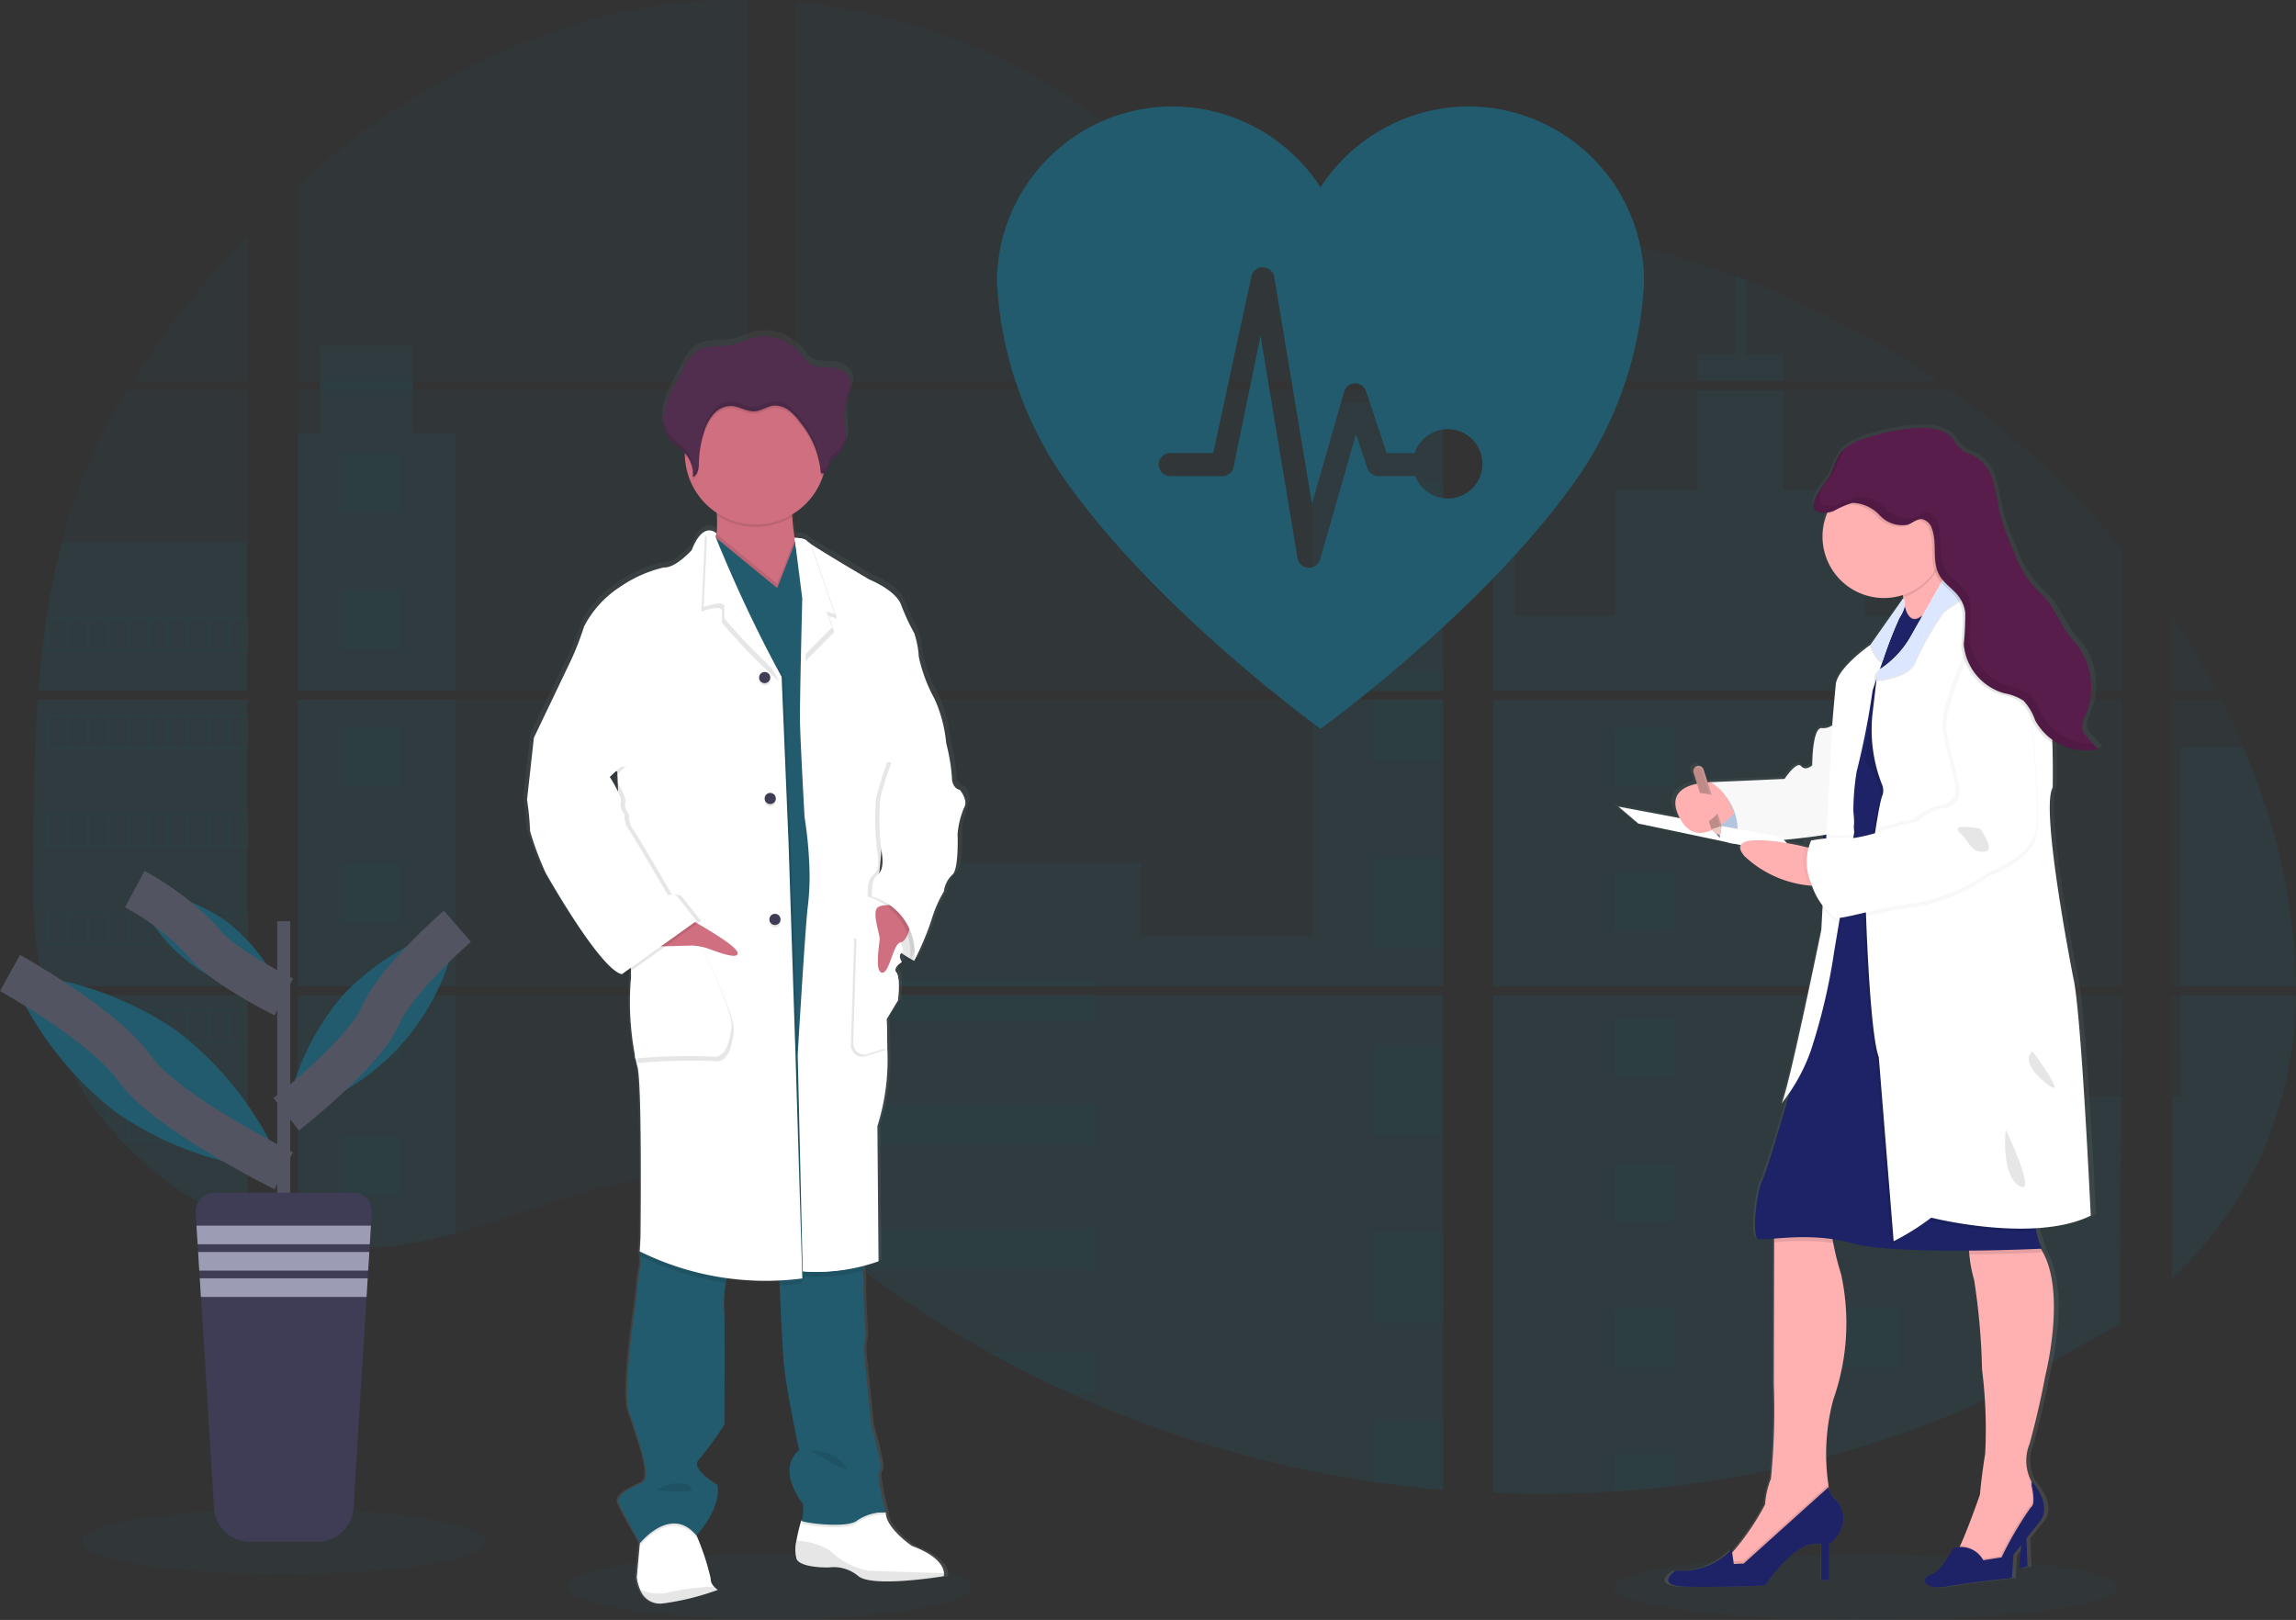 <svg xmlns="http://www.w3.org/2000/svg" xmlns:xlink="http://www.w3.org/1999/xlink" width="111.189" height="78.451" viewBox="0 0 111.189 78.451">
  <rect x="0" y="0" width="111.189" height="78.451" fill="#333333" stroke="none"/>
  <defs>
    <linearGradient id="linear-gradient" x1="0.5" y1="1" x2="0.5" gradientUnits="objectBoundingBox">
      <stop offset="0" stop-color="gray" stop-opacity="0.251"/>
      <stop offset="0.54" stop-color="gray" stop-opacity="0.122"/>
      <stop offset="1" stop-color="gray" stop-opacity="0.102"/>
    </linearGradient>
    <linearGradient id="linear-gradient-2" x1="0.5" y1="1" x2="0.5" y2="0" xlink:href="#linear-gradient"/>
  </defs>
  <g id="Group_11271" data-name="Group 11271" transform="translate(-217.163 -429.07)">
    <ellipse id="Ellipse_121" data-name="Ellipse 121" cx="9.766" cy="1.569" rx="9.766" ry="1.569" transform="translate(244.655 504.34)" fill="#225b6e" opacity="0.1"/>
    <ellipse id="Ellipse_122" data-name="Ellipse 122" cx="12.186" cy="1.569" rx="12.186" ry="1.569" transform="translate(295.321 504.384)" fill="#225b6e" opacity="0.1"/>
    <path id="Path_31590" data-name="Path 31590" d="M59.208,396.83H69.38v13.864H59.953c-.025.142-.049.286-.075.429h9.5V422.3c-.017-.005-.032-.011-.048-.017-.269-.106-.535-.218-.8-.339l-.17-.077q-.4-.189-.8-.4c-.093-.049-.186-.1-.279-.152a16.679,16.679,0,0,1-4-3.123c-.034-.033-.066-.068-.1-.1-.162-.176-.322-.355-.476-.537l-.17-.2c-.182-.223-.359-.453-.53-.686-.025-.034-.049-.068-.075-.1a14.921,14.921,0,0,1-1.724-3.117c-.014-.033-.026-.069-.039-.1q-.206-.531-.366-1.072c-.046-.151-.09-.3-.128-.458-.014-.046-.026-.091-.037-.136A27.4,27.4,0,0,1,59,404.865v-.8c0-.927.011-1.86.027-2.792,0-.242.01-.482.015-.725q.021-.923.06-1.846c.006-.171.014-.342.023-.512a2.9,2.9,0,0,1,.015-.295C59.164,397.537,59.184,397.183,59.208,396.83Z" transform="translate(159.779 66.137)" fill="#225b6e" opacity="0.1"/>
    <path id="Path_31591" data-name="Path 31591" d="M112.48,179.5H106.9a42.3,42.3,0,0,1,2.968-4.085c.829-1.018,1.7-2.011,2.612-2.967Z" transform="translate(116.679 268.028)" fill="#225b6e" opacity="0.1"/>
    <path id="Path_31592" data-name="Path 31592" d="M71.54,247.09v14.579H61.4c0-.042.007-.085.01-.127.009-.115.018-.23.028-.345.011-.134.023-.27.036-.4s.027-.292.042-.437.029-.293.046-.438.032-.291.05-.435.034-.291.053-.435c.015-.12.031-.24.047-.36.023-.169.047-.34.073-.508a.469.469,0,0,1,.011-.075,34.669,34.669,0,0,1,.747-3.66,27.069,27.069,0,0,1,1.258-3.708,27.838,27.838,0,0,1,1.892-3.644Z" transform="translate(157.619 200.869)" fill="#225b6e" opacity="0.1"/>
    <path id="Path_31593" data-name="Path 31593" d="M186.8,92.52v13.865h21.726V92.52Zm0,14.293v11.907c.124.026.248.051.37.072.166.032.332.061.5.086.032.005.065.01.1.013.066.011.134.02.2.029.167.023.334.042.5.057.079.008.159.015.24.021l.193.015h0c.105.008.209.014.313.017.064,0,.128.006.194.008h.715c.086,0,.172,0,.258-.008h.006a1.35,1.35,0,0,0,.179-.008h.05a1.037,1.037,0,0,0,.148-.007h.035l.336-.026c.11-.01.221-.023.334-.035l.229-.027a19.989,19.989,0,0,0,2.751-.585c2.027-.565,4.009-1.356,6.035-1.935a13.331,13.331,0,0,1,8.043-.2v-9.393Zm21.726-29.729V58.625a27.93,27.93,0,0,0-7.059.828A34.684,34.684,0,0,0,186.8,67.662v9.421h1.09v.428H186.8V92.092h21.726V77.512H192.368v-.428Zm27.906-6.235a9,9,0,0,1-3.938-1.145c-2.34-1.273-4.209-3.238-6.3-4.9a28.917,28.917,0,0,0-15.243-6.057V77.084h31.015l.077-.081Zm2.825-.5,3,3.287V69.486a11.886,11.886,0,0,0-2.992.858Zm3,51.328V106.813h-6.383c-.017-.063-.034-.127-.054-.191.019.064.035.128.053.191H210.956v10.749c.237.175.47.36.7.547h0c.25.2.5.412.744.619l.25.206c.119.1.24.2.361.295q.361.293.729.577c.121.1.246.19.369.285a50.236,50.236,0,0,0,6.177,4.04q.725.4,1.462.783c.328.167.657.334.988.5q.746.364,1.5.7h0a55.208,55.208,0,0,0,14.633,4.263q1.683.249,3.379.391v-9.089h0Zm-31.3-44.164v14.58h31.3V77.512Zm0,15.008v13.865h31.3V92.52Zm33.73-23.052V74.1l3.824-4.2q-1.9-.307-3.824-.438Zm0,23.057v13.86H275.13V92.52Zm30.332,30.252.107-15.964H244.686v24.111a54.594,54.594,0,0,0,5.883-.07h.034q1.4-.088,2.793-.257h.021a51.44,51.44,0,0,0,14.352-3.83M281,94.8c-.114-.27-.234-.537-.355-.8-.227-.5-.466-.988-.713-1.475h-2.375v13.859h6.006A29.959,29.959,0,0,0,281,94.8Zm-3.443,12.015v13.731a19.67,19.67,0,0,0,4.15-5.6,19.243,19.243,0,0,0,1.85-8.135Zm0-18.333v3.608h2.153a39.081,39.081,0,0,0-2.15-3.613Zm-20.646-16.3c-.158-.06-.317-.121-.476-.18a43.458,43.458,0,0,0-5.143-1.545l-5.851,6.421h0l-.112.119.075.082h20.825a44.542,44.542,0,0,0-9.315-4.9Zm9.928,5.329H245.113l-.427.391V92.092h30.447v-6.87a43.378,43.378,0,0,0-8.292-7.709Z" transform="translate(44.787 370.446)" fill="#225b6e" opacity="0.1"/>
    <path id="Path_31594" data-name="Path 31594" d="M71.54,320.46v7.225H61.4c0-.042.007-.085.01-.127.009-.115.018-.23.028-.345.011-.134.023-.27.036-.4s.027-.292.042-.437.029-.293.046-.438.032-.291.05-.435.034-.291.053-.435c.015-.12.031-.24.047-.36.023-.169.047-.34.073-.508a.469.469,0,0,1,.011-.075,34.669,34.669,0,0,1,.747-3.66Z" transform="translate(157.619 134.853)" fill="#225b6e" opacity="0.1"/>
    <path id="Path_31595" data-name="Path 31595" d="M59.208,396.83H69.38v13.864H59.953c-.025.142-.049.286-.075.429h9.5V422.3c-.017-.005-.032-.011-.048-.017-.269-.106-.535-.218-.8-.339l-.17-.077q-.4-.189-.8-.4c-.093-.049-.186-.1-.279-.152a16.679,16.679,0,0,1-4-3.123c-.034-.033-.066-.068-.1-.1-.162-.176-.322-.355-.476-.537l-.17-.2c-.182-.223-.359-.453-.53-.686-.025-.034-.049-.068-.075-.1a14.921,14.921,0,0,1-1.724-3.117c-.014-.033-.026-.069-.039-.1q-.206-.531-.366-1.072c-.046-.151-.09-.3-.128-.458-.014-.046-.026-.091-.037-.136A27.4,27.4,0,0,1,59,404.865v-.8c0-.927.011-1.86.027-2.792,0-.242.01-.482.015-.725q.021-.923.06-1.846c.006-.171.014-.342.023-.512a2.9,2.9,0,0,1,.015-.295C59.164,397.537,59.184,397.183,59.208,396.83Z" transform="translate(159.779 66.137)" fill="#225b6e" opacity="0.1"/>
    <path id="Path_31596" data-name="Path 31596" d="M147.208,171.31V183.8H139.56V171.31h1.09v-4.23h4.476v4.23Z" transform="translate(92.027 278.736)" fill="#225b6e" opacity="0.1"/>
    <rect id="Rectangle_17370" data-name="Rectangle 17370" width="7.647" height="13.864" transform="translate(231.588 462.966)" fill="#225b6e" opacity="0.1"/>
    <path id="Path_31597" data-name="Path 31597" d="M186.8,539.44h7.648v11.526a19.959,19.959,0,0,1-2.751.584l-.229.028c-.112.013-.224.024-.334.035s-.225.019-.336.026h-.035c-.048,0-.1.006-.147.007h-.051c-.06,0-.12.006-.18.008h0c-.085.005-.17.006-.258.007h-.71l-.193-.007c-.1,0-.208-.011-.313-.018h0l-.192-.014-.24-.022c-.168-.015-.336-.034-.5-.057l-.2-.028-.1-.014c-.167-.026-.333-.054-.5-.086-.123-.021-.246-.047-.37-.072Z" transform="translate(44.787 -62.18)" fill="#225b6e" opacity="0.1"/>
    <rect id="Rectangle_17371" data-name="Rectangle 17371" width="6.306" height="13.966" transform="translate(280.738 448.57)" fill="#225b6e" opacity="0.1"/>
    <path id="Path_31598" data-name="Path 31598" d="M411.881,338.19v13.865h-31.3v-5.98h16.672V349.6h8.322V338.19Z" transform="translate(-124.836 124.776)" fill="#225b6e" opacity="0.1"/>
    <path id="Path_31599" data-name="Path 31599" d="M459.221,552.587h-.1v9.1q-1.694-.143-3.378-.39a55.209,55.209,0,0,1-14.639-4.272q-2.018-.908-3.953-1.982a50.44,50.44,0,0,1-6.178-4.04q-.738-.565-1.456-1.157c-.332-.274-.661-.554-1-.827-.232-.187-.465-.372-.7-.548V537.721h24.911c-.017-.064-.034-.128-.052-.191.019.063.037.127.054.191h6.387v14.859C459.154,552.582,459.188,552.585,459.221,552.587Z" transform="translate(-172.076 -60.462)" fill="#225b6e" opacity="0.1"/>
    <path id="Path_31600" data-name="Path 31600" d="M867.329,197.2H863.22v-1.277h1.842v-3.8q.24.087.477.179v3.624h1.79Z" transform="translate(-563.838 250.33)" fill="#225b6e" opacity="0.1"/>
    <path id="Path_31601" data-name="Path 31601" d="M788.278,261.669H768.1l.007.005-.009-.005H764.36V247.7h1.06v10.323h4.846v-6.114h4V247.09h4.109v4.826h4v6.114h5.9Z" transform="translate(-474.886 200.869)" fill="#225b6e" opacity="0.1"/>
    <path id="Path_31602" data-name="Path 31602" d="M764.36,396.82v13.865h23.918V396.82Zm30.41,30.186.033-10.975h-6.526V411.12H764.36v24.1a54.59,54.59,0,0,0,5.883-.07h.034q1.4-.088,2.793-.257h.021a51.44,51.44,0,0,0,14.352-3.83" transform="translate(-474.886 66.146)" fill="#225b6e" opacity="0.1"/>
    <path id="Path_31603" data-name="Path 31603" d="M1092.791,539.44h5.58a19.3,19.3,0,0,1-1.851,8.134,19.675,19.675,0,0,1-4.149,5.6v-8.82h.421Z" transform="translate(-770.021 -62.18)" fill="#225b6e" opacity="0.1"/>
    <path id="Path_31604" data-name="Path 31604" d="M1102.153,431.137h-5.583V419.55h3.021A30,30,0,0,1,1102.153,431.137Z" transform="translate(-773.801 45.694)" fill="#225b6e" opacity="0.1"/>
    <rect id="Rectangle_17372" data-name="Rectangle 17372" width="3.379" height="4.379" transform="translate(283.667 452.453)" fill="#225b6e" opacity="0.1"/>
    <rect id="Rectangle_17373" data-name="Rectangle 17373" width="3.379" height="1.008" transform="translate(283.667 461.53)" fill="#225b6e" opacity="0.1"/>
    <rect id="Rectangle_17374" data-name="Rectangle 17374" width="3.379" height="2.942" transform="translate(283.667 462.966)" fill="#225b6e" opacity="0.1"/>
    <rect id="Rectangle_17375" data-name="Rectangle 17375" width="3.379" height="4.379" transform="translate(283.667 470.606)" fill="#225b6e" opacity="0.1"/>
    <rect id="Rectangle_17376" data-name="Rectangle 17376" width="3.379" height="4.379" transform="translate(283.667 479.682)" fill="#225b6e" opacity="0.1"/>
    <path id="Path_31605" data-name="Path 31605" d="M709.8,657.531a.553.553,0,0,1,.1.006h-.1v1.017H706.42V654.17H709.8Z" transform="translate(-422.753 -165.411)" fill="#225b6e" opacity="0.1"/>
    <path id="Path_31606" data-name="Path 31606" d="M709.8,744.71v3.383q-1.694-.143-3.378-.39V744.71Z" transform="translate(-422.753 -246.877)" fill="#225b6e" opacity="0.1"/>
    <rect id="Rectangle_17377" data-name="Rectangle 17377" width="14.48" height="0.322" transform="translate(255.744 476.509)" fill="#225b6e" opacity="0.1"/>
    <rect id="Rectangle_17378" data-name="Rectangle 17378" width="14.48" height="1.233" transform="translate(255.744 477.259)" fill="#225b6e" opacity="0.1"/>
    <rect id="Rectangle_17379" data-name="Rectangle 17379" width="14.48" height="1.982" transform="translate(255.744 482.533)" fill="#225b6e" opacity="0.1"/>
    <path id="Path_31607" data-name="Path 31607" d="M448.588,652.15v1.982H437.263q-.738-.563-1.457-1.157c-.332-.274-.66-.554-1-.826Z" transform="translate(-178.366 -163.594)" fill="#225b6e" opacity="0.1"/>
    <path id="Path_31608" data-name="Path 31608" d="M526.068,712.213v1.98h-1.2q-2.016-.909-3.952-1.983Z" transform="translate(-255.845 -217.634)" fill="#225b6e" opacity="0.1"/>
    <rect id="Rectangle_17380" data-name="Rectangle 17380" width="2.85" height="2.85" transform="translate(295.358 464.31)" fill="#225b6e" opacity="0.1"/>
    <rect id="Rectangle_17381" data-name="Rectangle 17381" width="2.85" height="2.85" transform="translate(233.641 451.029)" fill="#225b6e" opacity="0.1"/>
    <rect id="Rectangle_17382" data-name="Rectangle 17382" width="2.85" height="2.85" transform="translate(233.641 457.65)" fill="#225b6e" opacity="0.1"/>
    <rect id="Rectangle_17383" data-name="Rectangle 17383" width="2.85" height="2.85" transform="translate(233.641 464.271)" fill="#225b6e" opacity="0.1"/>
    <rect id="Rectangle_17384" data-name="Rectangle 17384" width="2.85" height="2.85" transform="translate(233.641 470.891)" fill="#225b6e" opacity="0.1"/>
    <rect id="Rectangle_17385" data-name="Rectangle 17385" width="2.85" height="2.85" transform="translate(233.641 477.511)" fill="#225b6e" opacity="0.1"/>
    <rect id="Rectangle_17386" data-name="Rectangle 17386" width="2.85" height="2.85" transform="translate(233.641 484.132)" fill="#225b6e" opacity="0.1"/>
    <rect id="Rectangle_17387" data-name="Rectangle 17387" width="2.85" height="2.85" transform="translate(306.239 464.31)" fill="#225b6e" opacity="0.1"/>
    <rect id="Rectangle_17388" data-name="Rectangle 17388" width="2.85" height="2.85" transform="translate(295.358 471.341)" fill="#225b6e" opacity="0.1"/>
    <rect id="Rectangle_17389" data-name="Rectangle 17389" width="2.85" height="2.85" transform="translate(306.239 471.341)" fill="#225b6e" opacity="0.1"/>
    <rect id="Rectangle_17390" data-name="Rectangle 17390" width="2.85" height="2.85" transform="translate(295.358 478.37)" fill="#225b6e" opacity="0.1"/>
    <rect id="Rectangle_17391" data-name="Rectangle 17391" width="2.85" height="2.85" transform="translate(306.239 478.37)" fill="#225b6e" opacity="0.1"/>
    <rect id="Rectangle_17392" data-name="Rectangle 17392" width="2.85" height="2.85" transform="translate(295.358 485.401)" fill="#225b6e" opacity="0.1"/>
    <rect id="Rectangle_17393" data-name="Rectangle 17393" width="2.85" height="2.85" transform="translate(306.239 485.401)" fill="#225b6e" opacity="0.1"/>
    <rect id="Rectangle_17394" data-name="Rectangle 17394" width="2.85" height="2.85" transform="translate(295.358 492.432)" fill="#225b6e" opacity="0.1"/>
    <rect id="Rectangle_17395" data-name="Rectangle 17395" width="2.85" height="2.85" transform="translate(306.239 492.432)" fill="#225b6e" opacity="0.1"/>
    <path id="Path_31609" data-name="Path 31609" d="M775.83,704.168V702.33h2.849v1.577Z" transform="translate(-480.472 -202.868)" fill="#225b6e" opacity="0.1"/>
    <path id="Path_31610" data-name="Path 31610" d="M65.24,357v1.631h9.755V357Zm.972,1.528h-.8V357.1h.8Zm.971,0h-.8V357.1h.8Zm.969,0h-.8V357.1h.8Zm.971,0h-.8V357.1h.8Zm.97,0h-.8V357.1h.8Zm.971,0h-.8V357.1h.8Zm.971,0h-.8V357.1h.8Zm.97,0h-.8V357.1h.8Zm.97,0h-.8V357.1h.8Zm.97,0h-.8V357.1h.8Z" transform="translate(154.164 101.975)" fill="#225b6e" opacity="0.1"/>
    <path id="Path_31611" data-name="Path 31611" d="M65.24,404.34v1.631h9.755V404.34Zm.972,1.527h-.8v-1.424h.8Zm.971,0h-.8v-1.424h.8Zm.969,0h-.8v-1.424h.8Zm.971,0h-.8v-1.424h.8Zm.97,0h-.8v-1.424h.8Zm.971,0h-.8v-1.424h.8Zm.971,0h-.8v-1.424h.8Zm.97,0h-.8v-1.424h.8Zm.97,0h-.8v-1.424h.8Zm.97,0h-.8v-1.424h.8Z" transform="translate(154.164 59.379)" fill="#225b6e" opacity="0.1"/>
    <path id="Path_31612" data-name="Path 31612" d="M65.24,451.7v1.634h9.755V451.7Zm.972,1.527h-.8V451.8h.8Zm.971,0h-.8V451.8h.8Zm.969,0h-.8V451.8h.8Zm.971,0h-.8V451.8h.8Zm.97,0h-.8V451.8h.8Zm.971,0h-.8V451.8h.8Zm.971,0h-.8V451.8h.8Zm.97,0h-.8V451.8h.8Zm.97,0h-.8V451.8h.8Zm.97,0h-.8V451.8h.8Z" transform="translate(154.164 16.766)" fill="#225b6e" opacity="0.1"/>
    <path id="Path_31613" data-name="Path 31613" d="M65.24,499.06v1.629h9.755V499.06Zm.972,1.527h-.8v-1.426h.8Zm.971,0h-.8v-1.426h.8Zm.969,0h-.8v-1.426h.8Zm.971,0h-.8v-1.426h.8Zm.97,0h-.8v-1.426h.8Zm.971,0h-.8v-1.426h.8Zm.971,0h-.8v-1.426h.8Zm.97,0h-.8v-1.426h.8Zm.97,0h-.8v-1.426h.8Zm.97,0h-.8v-1.426h.8Z" transform="translate(154.164 -25.847)" fill="#225b6e" opacity="0.1"/>
    <path id="Path_31614" data-name="Path 31614" d="M65.66,546.41c.039.153.083.307.129.458v-.356h.8v1.425h-.429c.013.033.026.069.039.1h9.172V546.41Zm1.9,1.527h-.8v-1.425h.8Zm.969,0h-.8v-1.425h.8Zm.971,0h-.8v-1.425h.8Zm.97,0h-.8v-1.425h.8Zm.971,0h-.8v-1.425h.8Zm.971,0h-.8v-1.425h.8Zm.97,0h-.8v-1.425h.8Zm.97,0h-.8v-1.425h.8Zm.97,0h-.8v-1.425h.8Z" transform="translate(153.786 -68.452)" fill="#225b6e" opacity="0.1"/>
    <path id="Path_31615" data-name="Path 31615" d="M88.26,593.77c.025.032.049.068.075.1h.53v.685c.057.068.113.136.171.2v-.889h.8v1.43h-.325c.032.033.063.068.1.1h6.1V593.77Zm2.547,1.526H90v-1.424h.8Zm.971,0h-.8v-1.424h.8Zm.971,0h-.8v-1.424h.8Zm.97,0h-.8v-1.424h.8Zm.97,0h-.8v-1.424h.8Zm.97,0h-.8v-1.424h.8Z" transform="translate(133.451 -111.065)" fill="#225b6e" opacity="0.1"/>
    <path id="Path_31616" data-name="Path 31616" d="M141.65,641.12c.091.052.184.1.279.152v-.05h.8v.451l.17.079v-.53h.8v.867a.251.251,0,0,0,.048.018v-.987Z" transform="translate(85.412 -153.669)" fill="#225b6e" opacity="0.1"/>
    <path id="Path_31617" data-name="Path 31617" d="M258.256,257.791Zm-6.174,29.581Zm-6.441-15.051c.019.064.035.128.053.191h0C245.678,272.449,245.661,272.385,245.641,272.32Zm12.615-14.533ZM197.72,242.78v.428H202.2v-.428Zm54.362,44.591Zm-6.441-15.051c.019.064.035.128.053.191h0C245.678,272.449,245.661,272.385,245.641,272.32Zm12.615-14.533Zm-6.174,29.581Zm-6.441-15.048c.019.064.035.128.053.191h0C245.678,272.449,245.661,272.385,245.641,272.32Z" transform="translate(34.962 204.747)" fill="#225b6e" opacity="0.1"/>
    <path id="Path_31618" data-name="Path 31618" d="M316.99,240.223s-.395-.055-.395-.63a9.012,9.012,0,0,0-.283-1.65h0a6.65,6.65,0,0,0-.582-2.168,7.413,7.413,0,0,1-.772-2.039,4.11,4.11,0,0,0-.225-1.149,9.757,9.757,0,0,1-.658-1.412c-.3-.711-1.56-1.2-1.56-1.2s-2.274-1.319-2.919-1.749h0a.987.987,0,0,1-.163-.123c-.112-.147-.6-.15-.6-.15a9.858,9.858,0,0,1-.116-1.029.784.784,0,0,0-.005-.108,3.468,3.468,0,0,0,1.524-1.886c.012-.038.022-.078.033-.116a.326.326,0,0,0,.2-.176,3.683,3.683,0,0,1,.131-.4,1.51,1.51,0,0,1,.371-.326,1.4,1.4,0,0,0,.386-1.142c-.01-.336-.064-.675-.043-1.008l.006-.084c.006-.05.013-.1.022-.148.049-.249.156-.483.216-.73a.939.939,0,0,0-.074-.737,1.28,1.28,0,0,0-1.009-.406c-.426-.036-.807.011-1.079-.343a3.848,3.848,0,0,0-.429-.518c-.056-.052-.6-.385-.6-.407a2.437,2.437,0,0,0-1.7-.13c-.283.082-.549.216-.836.284-.618.146-1.33-.012-1.855.342a2.181,2.181,0,0,0-.632.83q-.2.384-.407.767a4.965,4.965,0,0,0-.54,1.312,2.08,2.08,0,0,0-.036.307h0v.163a.539.539,0,0,0,.006.1c.006.031.005.041.008.062s.008.068.014.1.018.088.03.132c.005.019.012.037.018.055.01.034.022.067.035.1.007.017.014.035.022.052a.941.941,0,0,0,.051.1c.008.014.014.027.022.04a1.329,1.329,0,0,0,.092.134c.214.268.53.438.764.689v.112a3.431,3.431,0,0,0,1.562,2.8c0,.038.005.077.007.115a5.732,5.732,0,0,1-.011.893.421.421,0,0,0-.333-.148.48.48,0,0,0-.128.011l-.009-.007h0v.009c-.22.054-.492.284-.752.936,0,0-.79.89-1.391.853a6.38,6.38,0,0,0-2.124.926,5.124,5.124,0,0,0-1.8,1.946,13.718,13.718,0,0,1-.639,1.632l-1.836,3.784h0l-.339,3a13.93,13.93,0,0,1,.15,1.538,14.813,14.813,0,0,0,.771,2.039s2.669,4.69,3.759,4.93l.078-.055a.64.64,0,0,0,.147.055l.225-.158a2.448,2.448,0,0,1-.017.529,13.945,13.945,0,0,0,.319,4.077c.263.592.169,8.359.169,8.359l-.037.686a.29.29,0,0,0,.009.06l-.009.162.027.014a1.93,1.93,0,0,1-.027.652,7.255,7.255,0,0,0-.132,1.151s-.751,4.8-.395,5.763.658,2.021.658,2.021.376,1.2.018,1.408-1.375.55-1.166,1.051c.19.463.913,1.7,1.02,1.885l-.009.1-.147,1.6a2,2,0,0,0,.169.609,1.05,1.05,0,0,0,1.071.669c.1-.007.216-.019.329-.034a14.208,14.208,0,0,0,2.435-.633.994.994,0,0,1-.19-.157h0a.55.55,0,0,1-.167-.4,11.739,11.739,0,0,0-.664-2.017c-.021-.049-.032-.077-.032-.077s1.241-1.3,1.034-2.447c0,0-1.373-.8-.921-1.242a14,14,0,0,0,1.26-1.7s.037-4.726,0-5.431a5.843,5.843,0,0,1,.069-1.466c.015-.073.033-.144.052-.214a13.084,13.084,0,0,0,1.888.143c.23,0,.465,0,.7-.014q0,.1.009.216c.052,1.171.149,3.223.229,3.986.112,1.093.733,4.04.733,4.04s-1.184.76.206,2.632a2.538,2.538,0,0,1-.092.777h0a8.488,8.488,0,0,0-.238.978,1.724,1.724,0,0,0,.012.895c.225.443,1.579.407,1.579.407h0l.033-.006a1.939,1.939,0,0,1,1.432.432c.514.413,2.466.232,3.522.1.414-.052.691-.1.691-.1a.4.4,0,0,0,.014-.144h0c-.011-.26-.215-.829-1.594-1.337,0,0-1.3-.872-1.279-1.632h-.177a1.414,1.414,0,0,1,.179,0s-.508-1.854-.3-2-.414-2.2-.414-2.2-.356-3.448-.375-3.689a2.106,2.106,0,0,1,.093-.611l-.093-1.89s-.018-.628,0-.833a4.156,4.156,0,0,0-.043-.53c-.009-.07-.018-.143-.028-.215.486-.123.8-.238.8-.238l-.056-6.58a10.524,10.524,0,0,0,.487-3.809c0-.8-.036-1.4-.036-1.4l.564-.921s.13-1.1-.076-1.344a.231.231,0,0,1,.025-.316,1.048,1.048,0,0,1,.123-.084s-.006-.009-.013-.022a1,1,0,0,1,.125-.089s-.2-.311-.021-.442c.168.114.319.2.433.271-.008.073-.016.115-.016.115l.048-.1.177.1a13.4,13.4,0,0,0,.865-2.021,5.893,5.893,0,0,1,.6-1.353,1.354,1.354,0,0,1,.414-.815c.339-.241.263-1.983.263-1.983a4.273,4.273,0,0,1,.32-1.279C317.421,240.723,316.99,240.223,316.99,240.223Zm-16.914-.773.017.42-.172-.278Z" transform="translate(-53.126 226.9)" fill="url(#linear-gradient)"/>
    <path id="Path_31619" data-name="Path 31619" d="M465.854,490.049l-.216.922s-1.734-.885-2.047-2.01a1.272,1.272,0,0,1,.523-1.552l1.616.685Z" transform="translate(-204.199 -15.365)" fill="#fff"/>
    <path id="Path_31620" data-name="Path 31620" d="M465.854,490.049l-.216.922s-1.734-.885-2.047-2.01a1.272,1.272,0,0,1,.523-1.552l1.616.685Z" transform="translate(-204.199 -15.365)" opacity="0.1"/>
    <path id="Path_31621" data-name="Path 31621" d="M354.493,794.071a12.46,12.46,0,0,1-2.706.663,1.03,1.03,0,0,1-1.051-.665,2.015,2.015,0,0,1-.165-.606l.143-1.589.076-.846,2.342-.608.332,1.014.031.077a11.742,11.742,0,0,1,.651,2,.547.547,0,0,0,.164.4A.954.954,0,0,0,354.493,794.071Z" transform="translate(-102.569 -288.006)" fill="#fff"/>
    <path id="Path_31622" data-name="Path 31622" d="M434.374,792.319a.4.4,0,0,1-.014.143s-3.43.572-4.131,0a1.858,1.858,0,0,0-1.443-.423s-1.327.036-1.548-.4a1.74,1.74,0,0,1-.011-.89,8.482,8.482,0,0,1,.233-.973l.053-.042.316-.254,3.7-.109h.028c-.018.756,1.255,1.623,1.255,1.623C434.158,791.494,434.358,792.06,434.374,792.319Z" transform="translate(-171.496 -287.061)" fill="#fff"/>
    <path id="Path_31623" data-name="Path 31623" d="M434.379,804.69a.409.409,0,0,1-.015.143s-3.429.572-4.13,0a1.858,1.858,0,0,0-1.442-.423s-1.328.036-1.548-.4a1.738,1.738,0,0,1-.012-.89,3.3,3.3,0,0,1,1.635.482,3.629,3.629,0,0,0,1.789.959C431.044,804.586,433.376,804.66,434.379,804.69Z" transform="translate(-171.501 -299.433)" opacity="0.1"/>
    <path id="Path_31624" data-name="Path 31624" d="M355.986,825.464a12.46,12.46,0,0,1-2.706.663,1.027,1.027,0,0,1-1.05-.667,2.178,2.178,0,0,0,1.272.149,11.342,11.342,0,0,1,2.305-.3A.987.987,0,0,0,355.986,825.464Z" transform="translate(-104.062 -319.399)" opacity="0.1"/>
    <path id="Path_31625" data-name="Path 31625" d="M389.513,299.014c-1.323-.514-3.025-2.213-2.6-3.007a1.776,1.776,0,0,0,.165-.637,5.818,5.818,0,0,0,.012-.9,12.355,12.355,0,0,0-.177-1.467s4.13.093,3.89.7a2.274,2.274,0,0,0-.062.835c.019.347.069.739.121,1.07.072.455.144.8.144.8s-.253.354-.4.373S391.412,299.746,389.513,299.014Z" transform="translate(-135.21 159.56)" fill="#cf6f80"/>
    <path id="Path_31626" data-name="Path 31626" d="M354.751,791.511l-.031.034c-1.235-1.493-2.728.368-2.728.368l-.022-.039.076-.846,2.342-.608.332,1.014Z" transform="translate(-103.828 -288.006)" opacity="0.1"/>
    <path id="Path_31627" data-name="Path 31627" d="M434.111,789.439a2.372,2.372,0,0,0-1.383.406c-.481.425-2.806.092-2.706,0a.33.33,0,0,0,.052-.152l.316-.254,3.7-.109C434.1,789.4,434.111,789.439,434.111,789.439Z" transform="translate(-174.055 -287.025)" opacity="0.1"/>
    <path id="Path_31628" data-name="Path 31628" d="M347.129,655.64a2.786,2.786,0,0,0-.152.514,5.885,5.885,0,0,0-.069,1.459c.037.7,0,5.4,0,5.4a14.387,14.387,0,0,1-1.235,1.7c-.442.442.9,1.236.9,1.236.2,1.143-1.014,2.433-1.014,2.433-1.235-1.493-2.728.369-2.728.369s-.812-1.4-1.014-1.9.793-.848,1.143-1.051-.017-1.4-.017-1.4-.3-1.051-.646-2.01.387-5.734.387-5.734a7.4,7.4,0,0,1,.129-1.144,1.913,1.913,0,0,0,.027-.649c-.006-.073-.013-.134-.018-.175s-.009-.06-.009-.06l.014-.024.5-.934S347.37,655.051,347.129,655.64Z" transform="translate(-94.67 -164.952)" fill="#225b6e"/>
    <path id="Path_31629" data-name="Path 31629" d="M424.386,676.056a2.393,2.393,0,0,0-1.383.4c-.481.42-2.806.092-2.706,0s.092-.775.092-.775c-1.364-1.862-.2-2.618-.2-2.618s-.609-2.932-.72-4.019c-.077-.76-.172-2.8-.224-3.967-.022-.5-.035-.846-.035-.846l1.115-.224.143-.029,2.688-.539s.074.5.124.911a4.261,4.261,0,0,1,.042.528c-.018.2,0,.828,0,.828l.091,1.881a2.137,2.137,0,0,0-.091.608c.018.24.368,3.669.368,3.669s.608,2.047.4,2.194S424.386,676.056,424.386,676.056Z" transform="translate(-164.329 -173.752)" fill="#225b6e"/>
    <path id="Path_31630" data-name="Path 31630" d="M391.4,293.7a2.274,2.274,0,0,0-.062.835,3.433,3.433,0,0,1-3.65-.068A12.353,12.353,0,0,0,387.51,293S391.64,293.091,391.4,293.7Z" transform="translate(-135.806 159.56)" opacity="0.1"/>
    <path id="Path_31631" data-name="Path 31631" d="M380.687,247.11a3.394,3.394,0,0,1-.168,1.063,3.43,3.43,0,0,1-6.689-.981v-.082a3.429,3.429,0,1,1,6.859,0Z" transform="translate(-123.498 203.937)" fill="#cf6f80"/>
    <path id="Path_31632" data-name="Path 31632" d="M389.513,320.284c-1.323-.514-3.025-2.213-2.6-3.007a1.776,1.776,0,0,0,.165-.637l1.811,1.488,1.121.919.852-2.169c.072.455.144.8.144.8s-.253.354-.4.373S391.412,321.017,389.513,320.284Z" transform="translate(-135.21 138.29)" opacity="0.1"/>
    <path id="Path_31633" data-name="Path 31633" d="M335.8,266.8l-1.512,25.407-1.972.129-5.108-14.732.838-17.49.176-3.7,2.271,1.865,1.122.919.877-2.232,1.631,1.421Z" transform="translate(-76.815 198.35)" fill="#225b6e"/>
    <path id="Path_31634" data-name="Path 31634" d="M356.315,655.711a2.786,2.786,0,0,0-.152.514,14.534,14.534,0,0,1-4.135-1.292L352,654.92l.009-.161.005-.084.5-.934S356.555,655.123,356.315,655.711Z" transform="translate(-103.855 -165.024)" opacity="0.1"/>
    <path id="Path_31635" data-name="Path 31635" d="M420.294,670.1a10.149,10.149,0,0,1-1.108.126c-.022-.5-.035-.846-.035-.846l1.115-.224Z" transform="translate(-164.275 -178.899)" opacity="0.1"/>
    <path id="Path_31636" data-name="Path 31636" d="M434.512,664.4a7.781,7.781,0,0,1-2.8.264l-.014-.635,2.688-.539S434.462,663.986,434.512,664.4Z" transform="translate(-175.567 -173.797)" opacity="0.1"/>
    <path id="Path_31637" data-name="Path 31637" d="M315,351.222a13.745,13.745,0,0,1-7.873-1.31l.036-.682s.093-7.726-.165-8.319a14.085,14.085,0,0,1-.314-4.057c.146-.461-.534-7.375-.534-7.375l-.11-2.806L302,325.039l1.8-3.76a13.568,13.568,0,0,0,.627-1.624,5.077,5.077,0,0,1,1.77-1.935,6.23,6.23,0,0,1,2.084-.922c.59.036,1.364-.848,1.364-.848.571-1.456,1.088-.8,1.088-.8a1.3,1.3,0,0,1-.028.215c-.2,1.6,3.241,6.65,3.29,6.739h0l.328,7.984.332,10.1Z" transform="translate(-58.867 139.762)" opacity="0.1"/>
    <path id="Path_31638" data-name="Path 31638" d="M313.868,351.168a13.749,13.749,0,0,1-7.874-1.31l.037-.682s.093-7.726-.166-8.319a14.013,14.013,0,0,1-.313-4.057c.147-.461-.534-7.375-.534-7.375l-.111-2.806-4.037-1.641,1.8-3.76a13.778,13.778,0,0,0,.627-1.624,5.069,5.069,0,0,1,1.77-1.935,6.232,6.232,0,0,1,2.083-.922c.589.036,1.364-.848,1.364-.848.572-1.456,1.2-.8,1.2-.8,0,.069-.06.1-.028.215a67.264,67.264,0,0,0,3.18,6.739h0l.332,7.984.332,10.1Z" transform="translate(-57.85 139.816)" fill="#fff"/>
    <path id="Path_31639" data-name="Path 31639" d="M385.526,324.359a28.064,28.064,0,0,1-2.783-2.857v-.608c-.085-.2-.591-.078-1,.062l.176-3.7.2.166A65.812,65.812,0,0,0,385.526,324.359Z" transform="translate(-130.615 137.732)" opacity="0.1"/>
    <path id="Path_31640" data-name="Path 31640" d="M386.627,322.149a27.974,27.974,0,0,1-2.784-2.857v-.608c-.085-.2-.591-.078-1,.062l.177-3.7.2.166A66.314,66.314,0,0,0,386.627,322.149Z" transform="translate(-131.604 139.72)" fill="#fff"/>
    <path id="Path_31641" data-name="Path 31641" d="M351.086,516.245c.055,0,2.857-.295,2.857-.295s1.7,3.336,1.586,4.148-.313,1.53-1,1.4a30.288,30.288,0,0,0-3.673.1Z" transform="translate(-102.83 -41.044)" opacity="0.1"/>
    <path id="Path_31642" data-name="Path 31642" d="M349.976,514.035c.055,0,2.857-.295,2.857-.295s1.7,3.338,1.586,4.148-.314,1.53-1,1.4a30.3,30.3,0,0,0-3.673.1Z" transform="translate(-101.831 -39.056)" fill="#fff"/>
    <path id="Path_31643" data-name="Path 31643" d="M359.312,501.05s2.572,1.382,2.627,1.8-1.309-.184-1.6-.258a3.672,3.672,0,0,0-.59-.092l-1.965.053Z" transform="translate(-109.056 -27.638)" fill="#cf6f80"/>
    <circle id="Ellipse_123" data-name="Ellipse 123" cx="0.271" cy="0.271" r="0.271" transform="translate(253.923 461.722)" opacity="0.1"/>
    <circle id="Ellipse_124" data-name="Ellipse 124" cx="0.271" cy="0.271" r="0.271" transform="translate(253.923 461.612)" fill="#3f3d56"/>
    <circle id="Ellipse_125" data-name="Ellipse 125" cx="0.271" cy="0.271" r="0.271" transform="translate(254.421 473.436)" opacity="0.1"/>
    <circle id="Ellipse_126" data-name="Ellipse 126" cx="0.271" cy="0.271" r="0.271" transform="translate(254.421 473.325)" fill="#3f3d56"/>
    <circle id="Ellipse_127" data-name="Ellipse 127" cx="0.271" cy="0.271" r="0.271" transform="translate(254.192 467.579)" opacity="0.1"/>
    <circle id="Ellipse_128" data-name="Ellipse 128" cx="0.271" cy="0.271" r="0.271" transform="translate(254.192 467.469)" fill="#3f3d56"/>
    <path id="Path_31644" data-name="Path 31644" d="M431.949,338.517s.184.277,0,.406.018.442.018.442-.46.27-.258.512.074,1.338.074,1.338l-.553.916s.033.59.035,1.388a10.667,10.667,0,0,1-.478,3.793l.056,6.546a8.91,8.91,0,0,1-3.559.492l-.241-10.5s.351-5.956.48-7.1a11.9,11.9,0,0,0,.092-1.789,19.986,19.986,0,0,0-.241-2.618s-.2-3.6-.22-4.59c-.009-.476.016-1.865.044-3.186.031-1.444.066-2.806.066-2.806l-.366-2.895s.366-.037.476.11a1.056,1.056,0,0,0,.16.123h0c.631.427,2.862,1.74,2.862,1.74s1.235.491,1.53,1.195a10.41,10.41,0,0,0,.644,1.4,4.332,4.332,0,0,1,.221,1.143,7.4,7.4,0,0,0,.757,2.028,6.745,6.745,0,0,1,.574,2.162l-2.932,2.305s-.258,3.835-.313,3.983S431.949,338.517,431.949,338.517Z" transform="translate(-171.249 136.294)" fill="#fff"/>
    <path id="Path_31645" data-name="Path 31645" d="M432,338.23s.183.277,0,.406.017.442.017.442-.457.273-.257.515.074,1.338.074,1.338l-.553.916s.033.59.036,1.388a10.667,10.667,0,0,1-.478,3.793l.055,6.546a8.925,8.925,0,0,1-3.56.492l-.24-10.5s.351-5.956.48-7.1a11.787,11.787,0,0,0,.091-1.789,20.107,20.107,0,0,0-.24-2.618s-.2-3.6-.221-4.59c-.009-.476.017-1.865.044-3.186.031-1.444.066-2.806.066-2.806l-.483-2.934s.483,0,.594.149a.952.952,0,0,0,.16.123h0c.631.427,2.863,1.74,2.863,1.74s1.234.491,1.529,1.195a10.247,10.247,0,0,0,.645,1.4,4.28,4.28,0,0,1,.221,1.143,7.4,7.4,0,0,0,.757,2.028,6.708,6.708,0,0,1,.571,2.158l-2.932,2.305s-.258,3.835-.314,3.983S432,338.23,432,338.23Z" transform="translate(-171.186 136.58)" fill="#fff"/>
    <path id="Path_31646" data-name="Path 31646" d="M429.485,324.3l.265.772-1.393,1.4c.031-1.443.066-2.806.066-2.806l-.483-2.934s.483,0,.594.149a.913.913,0,0,0,.16.122h0l1.185,3.418Z" transform="translate(-172.184 134.61)" opacity="0.1"/>
    <path id="Path_31647" data-name="Path 31647" d="M428.375,322.085l.266.772-1.393,1.4c.031-1.444.066-2.806.066-2.806l-.484-2.934s.484,0,.594.149a1,1,0,0,0,.16.123h0l1.186,3.417Z" transform="translate(-171.186 136.598)" fill="#fff"/>
    <path id="Path_31648" data-name="Path 31648" d="M380.688,247.11a3.4,3.4,0,0,1-.168,1.063.143.143,0,0,1-.108-.027,4.425,4.425,0,0,0-1.016-2.47,2.6,2.6,0,0,0-.551-.571,1.079,1.079,0,0,0-.748-.211c-.3.041-.566.246-.87.272-.4.033-.76-.245-1.158-.259a1.137,1.137,0,0,0-.851.395,2.334,2.334,0,0,0-.456.846,4.949,4.949,0,0,0-.255,1.459c-.005.281-.032.632-.293.735a1.5,1.5,0,0,0-.378-1.144l-.006-.006v-.082a3.429,3.429,0,1,1,6.859,0Z" transform="translate(-123.498 203.937)" opacity="0.1"/>
    <path id="Path_31649" data-name="Path 31649" d="M369.275,221.554a2.361,2.361,0,0,0-1.666-.13c-.278.082-.539.215-.821.283-.6.145-1.3-.012-1.819.34a2.176,2.176,0,0,0-.619.825l-.4.764a4.956,4.956,0,0,0-.53,1.3,1.664,1.664,0,0,0,.256,1.345c.212.27.526.439.757.693a1.5,1.5,0,0,1,.377,1.143c.262-.1.287-.453.293-.734a4.949,4.949,0,0,1,.255-1.459,2.326,2.326,0,0,1,.456-.846,1.14,1.14,0,0,1,.851-.395c.4.014.761.291,1.158.258.3-.025.567-.231.87-.271a1.074,1.074,0,0,1,.748.211,2.568,2.568,0,0,1,.55.571,4.413,4.413,0,0,1,1.017,2.47c.113.083.277-.025.333-.153a3.662,3.662,0,0,1,.129-.4,1.479,1.479,0,0,1,.363-.323,1.418,1.418,0,0,0,.379-1.136,5.657,5.657,0,0,1-.014-1.235c.047-.249.153-.481.211-.727a.95.95,0,0,0-.072-.733,1.234,1.234,0,0,0-.99-.4c-.418-.036-.792.01-1.058-.342a3.838,3.838,0,0,0-.421-.515C369.811,221.906,369.275,221.576,369.275,221.554Z" transform="translate(-114.094 224.048)" fill="#512e4e"/>
    <path id="Path_31650" data-name="Path 31650" d="M301.139,417.066l-1.047-1.936-.332,2.988a13.849,13.849,0,0,1,.147,1.53,14.717,14.717,0,0,0,.756,2.028s2.619,4.664,3.688,4.905L307.964,424l-.958-1.217s-.332-.129-.415,0c0,0-1.779-3.061-1.963-3.282a1.106,1.106,0,0,1-.148-.663s-.277-.295-.184-.571-.534-1.236-.534-1.236l.571-.534Z" transform="translate(-56.851 49.671)" opacity="0.1"/>
    <path id="Path_31651" data-name="Path 31651" d="M298.158,412.93l-.277.22-.332,2.988a13.85,13.85,0,0,1,.147,1.53,14.71,14.71,0,0,0,.757,2.028s2.618,4.664,3.687,4.905l3.614-2.582L304.8,420.8s-.332-.129-.415,0c0,0-1.779-3.061-1.963-3.282a1.1,1.1,0,0,1-.147-.664s-.277-.295-.184-.571-.535-1.236-.535-1.236l.571-.534Z" transform="translate(-54.863 51.65)" fill="#fff"/>
    <path id="Path_31652" data-name="Path 31652" d="M456.118,513.685c.2.244.074,1.337.074,1.337l-.553.916s.033.591.035,1.388l-.93.291a.552.552,0,0,1-.717-.544l.16-5.173,2.17.83c-.184.128.018.443.018.443S455.916,513.442,456.118,513.685Z" transform="translate(-195.657 -37.4)" opacity="0.1"/>
    <path id="Path_31653" data-name="Path 31653" d="M457.219,512.584c.2.244.074,1.338.074,1.338l-.553.916s.033.59.036,1.388l-.947.3a.541.541,0,0,1-.7-.533l.161-5.189,2.171.83c-.185.128.017.442.017.442S457.019,512.341,457.219,512.584Z" transform="translate(-196.647 -36.411)" fill="#fff"/>
    <path id="Path_31654" data-name="Path 31654" d="M467.586,496.755s-.147.941-.516,1-.534,1.522-.9,1.47-.124-1.364-.111-1.619-.4-1.309-.091-1.548,1.29,0,1.29,0Z" transform="translate(-206.295 -23.047)" fill="#cf6f80"/>
    <path id="Path_31655" data-name="Path 31655" d="M464.974,419.093l.7-1.4a9.11,9.11,0,0,1,.277,1.641c0,.571.387.627.387.627s.424.5.2.866a4.2,4.2,0,0,0-.314,1.273s.073,1.733-.259,1.972a1.342,1.342,0,0,0-.4.812,5.879,5.879,0,0,0-.59,1.346,13.368,13.368,0,0,1-.848,2.01,2.842,2.842,0,0,0-2.047-3.116s-.019-.739.165-.941.472-.295.292-1.318a11.952,11.952,0,0,1-.052-2.492,15.691,15.691,0,0,1,.553-1.777Z" transform="translate(-202.898 47.367)" opacity="0.1"/>
    <path id="Path_31656" data-name="Path 31656" d="M467.155,415.69l.607.2a9.079,9.079,0,0,1,.278,1.641c0,.571.387.627.387.627s.424.5.2.866a4.192,4.192,0,0,0-.313,1.273s.073,1.733-.259,1.972a1.361,1.361,0,0,0-.406.812,5.883,5.883,0,0,0-.589,1.346,13.362,13.362,0,0,1-.849,2.01,2.841,2.841,0,0,0-2.047-3.116s-.018-.739.166-.941.472-.295.292-1.318a11.952,11.952,0,0,1-.052-2.492,15.69,15.69,0,0,1,.553-1.777Z" transform="translate(-204.779 49.167)" fill="#fff"/>
    <path id="Path_31657" data-name="Path 31657" d="M360.15,775.621s.968-.608,1.6-.166S360.15,775.621,360.15,775.621Z" transform="translate(-111.189 -274.395)" opacity="0.1"/>
    <path id="Path_31658" data-name="Path 31658" d="M435.21,759.741a1.96,1.96,0,0,1,1.577.664C437.506,761.181,435.21,759.741,435.21,759.741Z" transform="translate(-178.726 -260.397)" opacity="0.1"/>
    <g id="Group_11177" data-name="Group 11177" transform="translate(249.286 447.579)" opacity="0.1">
      <path id="Path_31659" data-name="Path 31659" d="M384.7,254.822a1.487,1.487,0,0,0-.364.324,3.667,3.667,0,0,0-.128.4c-.056.13-.22.237-.333.154a4.432,4.432,0,0,0-1.017-2.471,2.568,2.568,0,0,0-.55-.571,1.077,1.077,0,0,0-.749-.211c-.3.041-.565.246-.869.271-.4.034-.761-.244-1.159-.258a1.135,1.135,0,0,0-.85.4,2.322,2.322,0,0,0-.456.845,4.956,4.956,0,0,0-.255,1.459c-.006.28-.032.628-.291.733a1.368,1.368,0,0,1,0,.223c.261-.1.287-.453.293-.734a4.949,4.949,0,0,1,.255-1.459,2.327,2.327,0,0,1,.456-.846,1.138,1.138,0,0,1,.85-.395c.4.014.762.291,1.159.258.3-.025.567-.231.869-.271a1.077,1.077,0,0,1,.749.211,2.568,2.568,0,0,1,.55.571,4.42,4.42,0,0,1,1.017,2.47c.113.083.277-.025.333-.153a3.888,3.888,0,0,1,.128-.4,1.483,1.483,0,0,1,.364-.323,1.419,1.419,0,0,0,.379-1.136v-.038A1.316,1.316,0,0,1,384.7,254.822Z" transform="translate(-376.247 -251.526)"/>
      <path id="Path_31660" data-name="Path 31660" d="M364.438,261.892c-.231-.254-.545-.423-.757-.692a1.467,1.467,0,0,1-.292-.821,1.544,1.544,0,0,0,.292,1.041c.211.27.526.439.757.693a1.5,1.5,0,0,1,.378.894,1.5,1.5,0,0,0-.378-1.116Z" transform="translate(-363.385 -258.668)"/>
      <path id="Path_31661" data-name="Path 31661" d="M451.261,243.5c-.059.246-.164.479-.212.727a2.316,2.316,0,0,0-.031.5,1.946,1.946,0,0,1,.031-.285c.048-.249.153-.481.212-.727a1.233,1.233,0,0,0,.033-.415A1.4,1.4,0,0,1,451.261,243.5Z" transform="translate(-442.232 -243.3)"/>
    </g>
    <ellipse id="Ellipse_129" data-name="Ellipse 129" cx="9.766" cy="1.569" rx="9.766" ry="1.569" transform="translate(221.137 502.164)" fill="#225b6e" opacity="0.1"/>
    <rect id="Rectangle_17396" data-name="Rectangle 17396" width="0.628" height="14.149" transform="translate(230.589 473.685)" fill="#535461"/>
    <path id="Path_31662" data-name="Path 31662" d="M145.971,635.89l-.039.637-.056.9-.023.375-.055.9-.024.375-.056.9-.633,10.23a1.734,1.734,0,0,1-1.73,1.626h-3.293a1.733,1.733,0,0,1-1.729-1.626l-.63-10.237-.056-.9-.023-.375-.056-.9-.023-.375-.056-.9-.04-.637a.9.9,0,0,1,.9-.953h6.736a.9.9,0,0,1,.886.96Z" transform="translate(89.195 -148.1)" fill="#3f3d56"/>
    <path id="Path_31663" data-name="Path 31663" d="M99.029,592.24l-.056.9H90.636l-.056-.9Z" transform="translate(136.098 -103.812)" fill="#9d9cb5"/>
    <path id="Path_31664" data-name="Path 31664" d="M99.661,604.95l-.055.9H91.426l-.056-.9Z" transform="translate(135.387 -115.248)" fill="#9d9cb5"/>
    <path id="Path_31665" data-name="Path 31665" d="M100.292,617.68l-.055.9H92.216l-.056-.9Z" transform="translate(134.677 -126.702)" fill="#9d9cb5"/>
    <path id="Path_31666" data-name="Path 31666" d="M55.818,531.558A16.339,16.339,0,0,1,61,538.348a16.308,16.308,0,0,1-8.07-2.8,16.314,16.314,0,0,1-5.185-6.788A16.3,16.3,0,0,1,55.818,531.558Z" transform="translate(169.901 -52.571)" fill="#225b6e"/>
    <path id="Path_31667" data-name="Path 31667" d="M47.72,528.76S52.3,531.3,53.767,533.4s7.211,4.943,7.211,4.943" transform="translate(169.928 -52.571)" fill="none" stroke="#535461" stroke-miterlimit="10" stroke-width="2"/>
    <path id="Path_31668" data-name="Path 31668" d="M112.392,489.783a8.9,8.9,0,0,1,2.824,3.694A8.066,8.066,0,0,1,108,488.26,8.874,8.874,0,0,1,112.392,489.783Z" transform="translate(115.69 -16.13)" fill="#225b6e"/>
    <path id="Path_31669" data-name="Path 31669" d="M108,488.26a12.93,12.93,0,0,1,3.29,2.528c.8,1.145,3.926,2.69,3.926,2.69" transform="translate(115.69 -16.13)" fill="none" stroke="#535461" stroke-miterlimit="10" stroke-width="2"/>
    <path id="Path_31670" data-name="Path 31670" d="M183.962,509.487a12.274,12.274,0,0,0-2.772,5.8,11.156,11.156,0,0,0,8.285-9.108A12.284,12.284,0,0,0,183.962,509.487Z" transform="translate(49.835 -32.254)" fill="#225b6e"/>
    <path id="Path_31671" data-name="Path 31671" d="M189.477,506.19s-2.981,2.578-3.738,4.354-4.548,4.754-4.548,4.754" transform="translate(49.835 -32.263)" fill="none" stroke="#535461" stroke-miterlimit="10" stroke-width="2"/>
    <path id="Path_31672" data-name="Path 31672" d="M844.965,290.418s-1.655-8.233-1.021-9.257c0,0,.023-.952-.015-2.166v-.139a3.077,3.077,0,0,0,.348.2,2.814,2.814,0,0,0,1.894.245l-.5-.558a.925.925,0,0,1-.272-.454.951.951,0,0,1,.108-.491,3.411,3.411,0,0,0-.416-3.633c-.775-.772-.963-1.768-1.8-2.473a5.212,5.212,0,0,1-1.271-2,11.276,11.276,0,0,1-.7-1.9c-.12-.512-.168-1.042-.334-1.542a1.964,1.964,0,0,0-.959-1.21,3.624,3.624,0,0,1-.521-.23,2.249,2.249,0,0,1-.48-.564c-.759-1-3.3-.412-4.5-.005a2.533,2.533,0,0,0-.89.493l.011-.018c.009-.015.02-.03.03-.045a1.58,1.58,0,0,0-.337.376,9.006,9.006,0,0,0-.395.9c-.176.356-1.158,1.349-.736,1.749a.356.356,0,0,0,.1.064.867.867,0,0,0,.5.05l-.018.043a2.928,2.928,0,0,0-.217,1.111,3.008,3.008,0,0,0,3.035,2.982,3.064,3.064,0,0,0,.929-.143c.007.038.013.076.02.114a.35.35,0,0,0,.007.045h0l-.053.074-.009-.013-1.574,2.2c-.241.169-1.626,1.172-1.7,1.923-.082.823-.164,1.786-.164,1.786l-.011.206a.62.62,0,0,1-.5.135c-.491-.08-.491,1.8-.491,1.8s-.327.3-.551.04-.818.622-.818.622l-3.718.16h0l-.085.005-.2-.62a.262.262,0,0,0-.328-.167.3.3,0,0,0-.045.019l-.014.008-.026.018-.013.012a.207.207,0,0,0-.02.021l-.012.014-.006.006h0a.253.253,0,0,0-.036.225l.172.532c-.718.144-1.451.551-.853,1.672l-3.033-.56.981.824,5.065,1.045c-.067.12-.023.295.186.54a5.173,5.173,0,0,0,3.207,1.421,5.694,5.694,0,0,0,.65,1.1l-.057,1.055s-1.675,8.044-1.981,8.452a4.767,4.767,0,0,0,.424-.558c-.486,1.653-1.166,3.915-1.344,4.254-.287.541-.552,2.731-.226,2.871a2.75,2.75,0,0,0,.8-.009v.181l-.018,6.874a33.313,33.313,0,0,1-.143,4.618,3.932,3.932,0,0,0-.286,1.245,12.215,12.215,0,0,1-1.617,2.331l-.016.014-.022-.156a3.41,3.41,0,0,1-2.759,1.023s-1.144.744.552.784,3.862-.06,3.862-.06,1.512-2.305,2.779-2v1.747h.388V317.9a1.591,1.591,0,0,0,.691-1.045,1.271,1.271,0,0,0-.453-1.176.752.752,0,0,1-.247-.549l-.014.012a1.054,1.054,0,0,0-.013-.108,10,10,0,0,1,.242-4.14,11.029,11.029,0,0,0,.388-6.084,13.991,13.991,0,0,1-.39-1.524c-.012-.065-.023-.127-.033-.185a7.9,7.9,0,0,1,1,.2,27.94,27.94,0,0,0,5.751.355c.005.058.011.119.018.18a6.56,6.56,0,0,0,.237,1.255,31.971,31.971,0,0,1,.389,4.337,22.944,22.944,0,0,1,.156,4.089c-.1.657-.2,1.318-.258,1.981v.013s-.563,1.6-.975,2.475c-.01.022-.021.044-.031.065a1.3,1.3,0,0,0-.322.071s-.552,1.1-1.1,1.285-.368.783.878.562,3.127-.4,3.127-.4l.081-1.125.383-.479-.1,1.122.408-.08-.054-1.364.626-.784s.757-.674-.368-2v.029c-.012-.019-.023-.039-.036-.058v-.006a2.141,2.141,0,0,1-.063-1.782c.491-1.726.777-3.292.777-3.292s1.1-4.2-.221-6.182h.058a3.339,3.339,0,0,1-.284-.882q-.01-.054-.018-.111a7.233,7.233,0,0,0,2.713-.613S845.353,292,844.965,290.418Zm-12.381-6.946v.02l-.2.01Zm-.688.1a.222.222,0,0,0-.09.043.891.891,0,0,0-.157.412l-.313-.07s-.219-.047-.535-.1l-.149-.15C831.062,283.668,831.489,283.617,831.9,283.567Z" transform="translate(-527.172 185.931)" fill="url(#linear-gradient-2)"/>
    <path id="Path_31673" data-name="Path 31673" d="M971.439,741.73l-.119,1.42.4-.08-.06-1.54Z" transform="translate(-656.369 -238.139)" fill="#1d2366"/>
    <path id="Path_31674" data-name="Path 31674" d="M879.766,658.552a10.151,10.151,0,0,0-.238,4.126c.04.333.077.535.077.535s-.721,1.642-.781,1.7-2.121,1.32-2.121,1.32l-1.44.841s-1.461-.64-.761-.861a1.065,1.065,0,0,0,.378-.258,12.1,12.1,0,0,0,1.583-2.323,3.994,3.994,0,0,1,.281-1.241,33.839,33.839,0,0,0,.14-4.6l.017-6.85v-.893l2.741.02a6.2,6.2,0,0,0,.118.9,13.783,13.783,0,0,0,.382,1.519A11.154,11.154,0,0,1,879.766,658.552Z" transform="translate(-573.82 -161.704)" fill="#ffb0b1"/>
    <path id="Path_31675" data-name="Path 31675" d="M879.606,776.6s-.721,1.642-.781,1.7-2.121,1.32-2.121,1.32l-1.44.841s-1.461-.64-.761-.861a1.065,1.065,0,0,0,.378-.258l.062.438.48-.02,4.109-3.7C879.569,776.4,879.606,776.6,879.606,776.6Z" transform="translate(-573.82 -275.094)" opacity="0.1"/>
    <path id="Path_31676" data-name="Path 31676" d="M856.7,777l-4.132,3.722-.48.02-.1-.7a3.318,3.318,0,0,1-2.706,1.02s-1.121.741.54.781,3.781-.06,3.781-.06,1.481-2.305,2.721-2v1.741h.381v-1.757a1.582,1.582,0,0,0,.675-1.042,1.277,1.277,0,0,0-.442-1.171A.755.755,0,0,1,856.7,777Z" transform="translate(-550.964 -275.93)" fill="#1d2366"/>
    <path id="Path_31677" data-name="Path 31677" d="M990.137,660.023a2.167,2.167,0,0,0,.061,1.776v.006a3.282,3.282,0,0,1,.479,1.17l.016.09-1.88,2.741-1.02.4s-1.641-.56-1.341-.721a1.535,1.535,0,0,0,.327-.535c.4-.867.954-2.467.954-2.467v-.013c.058-.661.15-1.319.253-1.974a23.268,23.268,0,0,0-.153-4.075,32.521,32.521,0,0,0-.381-4.322,6.6,6.6,0,0,1-.234-1.247c-.054-.5-.066-.914-.066-.914s1.08-1.5,3.061.12a2.179,2.179,0,0,1,.414.449c1.368,1.946.267,6.234.267,6.234S990.617,658.3,990.137,660.023Z" transform="translate(-674.686 -161.034)" fill="#ffb0b1"/>
    <path id="Path_31678" data-name="Path 31678" d="M990.723,775.01l-1.88,2.741-1.02.4s-1.641-.56-1.341-.721a1.535,1.535,0,0,0,.327-.535,1.3,1.3,0,0,1,1.054.655l.88-.14a16.981,16.981,0,0,1,1.421-2.42c.261-.139.04-1.041.04-1.041v-.23c.007.008.013.017.021.025v.006a3.281,3.281,0,0,1,.479,1.17Z" transform="translate(-674.713 -272.979)" opacity="0.1"/>
    <path id="Path_31679" data-name="Path 31679" d="M975.78,778.133a1.225,1.225,0,0,0-1.461-.58s-.54,1.1-1.08,1.281-.36.78.861.56,3.061-.4,3.061-.4l.08-1.122,1.241-1.581s.74-.671-.361-1.99v.229s.221.9-.04,1.041a16.933,16.933,0,0,0-1.417,2.421Z" transform="translate(-662.57 -273.501)" fill="#1d2366"/>
    <path id="Path_31680" data-name="Path 31680" d="M902.884,650.05a6.207,6.207,0,0,0,.118.9,12.571,12.571,0,0,0-2.862-.029v-.893Z" transform="translate(-597.058 -161.686)" opacity="0.1"/>
    <path id="Path_31681" data-name="Path 31681" d="M997.382,650.749s-1.6.078-3.516.094c-.054-.5-.066-.914-.066-.914s1.08-1.5,3.061.12a2.18,2.18,0,0,1,.414.449A2.442,2.442,0,0,0,997.382,650.749Z" transform="translate(-681.331 -161.025)" opacity="0.1"/>
    <path id="Path_31682" data-name="Path 31682" d="M904.8,492.959s-7.024.34-9.165-.261-4.263-.08-4.582-.219-.06-2.321.221-2.861,1.82-6,1.82-6l1.481-7.723,1.561-.43.11-.031,2.719-.75,1.992-.55s3.962,15.468,3.622,16.608a2.921,2.921,0,0,0-.058,1.342A3.349,3.349,0,0,0,904.8,492.959Z" transform="translate(-588.753 -3.416)" fill="#1d2366"/>
    <path id="Path_31683" data-name="Path 31683" d="M869.372,439s-1.4,1.5-.341,2.341a1.244,1.244,0,0,0,1.761.08Z" transform="translate(-568.709 28.193)" fill="#c7daf5"/>
    <path id="Path_31684" data-name="Path 31684" d="M869.372,439s-1.4,1.5-.341,2.341a1.244,1.244,0,0,0,1.761.08Z" transform="translate(-568.709 28.193)" opacity="0.1"/>
    <path id="Path_31685" data-name="Path 31685" d="M962.162,315.778s-.164.156-.412.387c-.353.33-.875.812-1.338,1.216-.641.558-1.171.968-.981.618a2.7,2.7,0,0,0,.059-1.529c-.007-.038-.013-.076-.02-.113a10.5,10.5,0,0,0-.31-1.239,21.444,21.444,0,0,1,1.61-1.867c.214-.2.363-.283.372-.143a4.661,4.661,0,0,0,.325,1.04c.005.014.01.027.016.041.116.3.248.609.363.876C962.021,315.474,962.162,315.778,962.162,315.778Z" transform="translate(-650.163 141.531)" fill="#ffb0b1"/>
    <path id="Path_31686" data-name="Path 31686" d="M961.482,314.2a2.975,2.975,0,0,1-1.992,2.281,10.434,10.434,0,0,0-.33-1.352s1.951-2.521,1.981-2.01A4.768,4.768,0,0,0,961.482,314.2Z" transform="translate(-650.163 141.52)" opacity="0.1"/>
    <path id="Path_31687" data-name="Path 31687" d="M926.822,350.806l.253-.356s.167,1.02.783.57.645,3.387.645,3.387l-.66,9.875L923.07,364l.135-4.772.54-2.405,1.336-3.5.795-1.156Z" transform="translate(-617.69 107.868)" opacity="0.1"/>
    <path id="Path_31688" data-name="Path 31688" d="M928.53,354.972l-.6,8.929-.063.946-2.661-.159-.1-.006-2-.12.135-4.773.54-2.405,1.336-3.5.795-1.156.946-1.366.253-.355s.167,1.02.783.57l.013-.009h0C928.5,351.19,928.53,354.972,928.53,354.972Z" transform="translate(-617.717 107.364)" fill="#1d2366"/>
    <path id="Path_31689" data-name="Path 31689" d="M874.985,406.26a.73.73,0,0,1-.721.42c-.481-.081-.48,1.8-.48,1.8s-.32.3-.54.04-.8.62-.8.62l-3.642.16a2.705,2.705,0,0,1,1.3,2.982s5.5-.341,5.683-.861S874.985,406.26,874.985,406.26Z" transform="translate(-568.859 57.652)" fill="#fff"/>
    <path id="Path_31690" data-name="Path 31690" d="M874.985,406.26a.73.73,0,0,1-.721.42c-.481-.081-.48,1.8-.48,1.8s-.32.3-.54.04-.8.62-.8.62l-3.642.16a2.705,2.705,0,0,1,1.3,2.982s5.5-.341,5.683-.861S874.985,406.26,874.985,406.26Z" transform="translate(-568.859 57.652)" opacity="0.03"/>
    <path id="Path_31691" data-name="Path 31691" d="M777.66,389.76l.96.82,7.9,1.661-.98-1Z" transform="translate(-482.119 78.374)" fill="#fff"/>
    <path id="Path_31692" data-name="Path 31692" d="M909.292,348.737a20.211,20.211,0,0,0-.821,2.123c-.262.747-.48,1.4-.48,1.4a37.526,37.526,0,0,1-.771,3.922,11.991,11.991,0,0,0-.119,2.942l-.971,5.782a28.834,28.834,0,0,1-1.12,4.763,8.673,8.673,0,0,1-1.44,2.6c.3-.407,1.939-8.419,1.939-8.419l.541-10.1s.079-.96.159-1.781,1.7-1.941,1.7-1.941l1.565-2.226C909.637,348.011,909.531,348.377,909.292,348.737Z" transform="translate(-600.144 110.253)" fill="#fff"/>
    <path id="Path_31693" data-name="Path 31693" d="M887.326,466.821a5.347,5.347,0,0,1-3.422-1.441c-1.117-1.341,2.581-.535,2.581-.535l.961.22Z" transform="translate(-582.26 5.155)" fill="#ffb0b1"/>
    <path id="Path_31694" data-name="Path 31694" d="M951.534,384.84a2.921,2.921,0,0,0-.058,1.342,19.105,19.105,0,0,1-5.2-.5,11.694,11.694,0,0,1-1.821,1.141l-.72-8.92c-.46-1.2-.64-7.5-.64-7.5s.041-.33.1-.824a.1.1,0,0,1,.005-.037,38.275,38.275,0,0,1,.71-4.321c.241-.481-.74-1.761-.74-1.761l.446-3.8.054-.459a4.594,4.594,0,0,0,1.661-1.761l.553-.969h0c.6-.386.632,3.4.632,3.4l-.6,8.929,1.992-.55S951.874,383.7,951.534,384.84Z" transform="translate(-635.703 102.484)" opacity="0.1"/>
    <path id="Path_31695" data-name="Path 31695" d="M955.195,364.011c-2.741,1.361-7.723.1-7.723.1a11.691,11.691,0,0,1-1.821,1.141l-.721-8.92c-.459-1.2-.639-7.5-.639-7.5s.579-4.7.82-5.182a.772.772,0,0,0-.047-.573,7.254,7.254,0,0,1-.439-3.357l.192-1.635.053-.458a4.6,4.6,0,0,0,1.662-1.762l.5-.878.922-1.618.437-.766.074.067.566.513.6.5c.785.661,2.141,1.826,2.84,2.539.615.627.81,3.068.866,4.905.037,1.21.015,2.158.015,2.158-.62,1.021,1,9.221,1,9.221C954.734,354.088,955.195,364.011,955.195,364.011Z" transform="translate(-636.783 123.929)" fill="#fff"/>
    <path id="Path_31696" data-name="Path 31696" d="M924.867,363.671s-1.881,3.581-1.663,4.942.84,2.9.54,3.261a1.107,1.107,0,0,1-.881.44,2.9,2.9,0,0,0-1.1.64,10.45,10.45,0,0,0-1.4.341,8.737,8.737,0,0,1-1.641.44,8.526,8.526,0,0,0-2.082.12,2.678,2.678,0,0,0,.02,2.121,3.341,3.341,0,0,0,1.12,1.621c.319.117,2.341-.56,3.982-.721a8.472,8.472,0,0,0,3.422-1.46s1.961-.7,2.305-1.881-.42-7.663-.42-7.663S926.488,362.85,924.867,363.671Z" transform="translate(-611.718 96.1)" opacity="0.03"/>
    <path id="Path_31697" data-name="Path 31697" d="M922.493,360.673s-1.881,3.582-1.661,4.942.84,2.9.539,3.262a1.1,1.1,0,0,1-.88.44,2.9,2.9,0,0,0-1.1.64,10.529,10.529,0,0,0-1.4.34,8.822,8.822,0,0,1-1.641.44,8.514,8.514,0,0,0-2.081.12,2.678,2.678,0,0,0,.02,2.121,3.353,3.353,0,0,0,1.12,1.621c.319.117,2.341-.56,3.982-.72a8.453,8.453,0,0,0,3.422-1.461s1.96-.7,2.3-1.88-.42-7.664-.42-7.664S924.114,359.854,922.493,360.673Z" transform="translate(-609.584 98.796)" opacity="0.03"/>
    <path id="Path_31698" data-name="Path 31698" d="M924.3,361.883s-1.881,3.582-1.661,4.942.84,2.9.54,3.261a1.1,1.1,0,0,1-.881.441,2.909,2.909,0,0,0-1.1.639,10.3,10.3,0,0,0-1.4.341,8.755,8.755,0,0,1-1.641.44,8.524,8.524,0,0,0-2.082.12,2.678,2.678,0,0,0,.02,2.121,3.346,3.346,0,0,0,1.121,1.621c.319.117,2.341-.56,3.982-.721a8.472,8.472,0,0,0,3.422-1.46s1.961-.7,2.305-1.881-.415-7.663-.415-7.663S925.915,361.068,924.3,361.883Z" transform="translate(-611.205 97.707)" fill="#fff"/>
    <path id="Path_31699" data-name="Path 31699" d="M989.8,458.2s-1.5-.3-.98.2.52.94,1.161.92S989.8,458.2,989.8,458.2Z" transform="translate(-676.748 11.001)" opacity="0.1"/>
    <path id="Path_31700" data-name="Path 31700" d="M1023.346,566.58s-.68.46.62,1.52S1023.346,566.58,1023.346,566.58Z" transform="translate(-707.756 -86.6)" opacity="0.1"/>
    <path id="Path_31701" data-name="Path 31701" d="M1011.738,604.31c0,.06-.241,2.2.659,2.741S1011.738,604.31,1011.738,604.31Z" transform="translate(-697.445 -120.549)" opacity="0.1"/>
    <path id="Path_31702" data-name="Path 31702" d="M854.085,436.59c-.726.025-2.293.247-1.48,1.763.719,1.342,1.926.445,2.606-.236a2.56,2.56,0,0,0-1.126-1.527Z" transform="translate(-554.081 30.362)" fill="#ffb0b1"/>
    <path id="Path_31703" data-name="Path 31703" d="M881.39,451Z" transform="translate(-580.187 17.396)" fill="#ffb0b1"/>
    <path id="Path_31704" data-name="Path 31704" d="M880.74,451.431l.03-.031Z" transform="translate(-579.602 17.036)" fill="#ffb0b1"/>
    <path id="Path_31705" data-name="Path 31705" d="M954.357,334.273c-.77.526-1.415.97-1.541,1.062a15.147,15.147,0,0,0-1.426,2.522c-.338.616-1.435.775-1.849.814l.053-.458a4.6,4.6,0,0,0,1.662-1.762l1.86-3.261.64.582Z" transform="translate(-641.507 123.398)" opacity="0.1"/>
    <path id="Path_31706" data-name="Path 31706" d="M954.357,333.673c-.77.526-1.415.97-1.541,1.063a15.089,15.089,0,0,0-1.426,2.521c-.338.616-1.435.775-1.849.814l.053-.458a4.6,4.6,0,0,0,1.662-1.762l1.86-3.261.64.58S954,333.369,954.357,333.673Z" transform="translate(-641.507 123.938)" fill="#dce7ff"/>
    <path id="Path_31707" data-name="Path 31707" d="M929.442,291.235a2.973,2.973,0,1,1-2.527-2.939A2.968,2.968,0,0,1,929.442,291.235Z" transform="translate(-618.073 163.823)" fill="#ffb0b1"/>
    <path id="Path_31708" data-name="Path 31708" d="M936.568,301.232a2.642,2.642,0,0,1-.959-1.03,2.713,2.713,0,0,0-.564-.947,2.506,2.506,0,0,0-.922-.356,2.7,2.7,0,0,1-1.971-2.372,14.05,14.05,0,0,0,.072-1.546,1.712,1.712,0,0,0-.335-.8,2.747,2.747,0,0,0-.29-.312c-.14-.132-.288-.261-.416-.4a1.555,1.555,0,0,1-.21-.286,1.375,1.375,0,0,1-.115-.266c-.2-.613-.018-1.341-.239-1.961l-.012-.034a.638.638,0,0,0-.488-.458c-.236-.017-.437.178-.661.266a1.476,1.476,0,0,1-1.369-.445,1.877,1.877,0,0,0-1.332-.608,4.3,4.3,0,0,0-.894.388,1.254,1.254,0,0,1-.211.061,2.972,2.972,0,0,1,5.73,1.107,2.94,2.94,0,0,1-.065.62c.005.014.01.027.016.041.116.3.247.609.363.876l.566.513.6.5c.785.661,2.141,1.826,2.84,2.539C936.317,296.955,936.509,299.395,936.568,301.232Z" transform="translate(-620.011 163.823)" opacity="0.1"/>
    <path id="Path_31709" data-name="Path 31709" d="M920.025,267.758c.143-.292.214-.618.386-.9a2.132,2.132,0,0,1,1.142-.813c1.178-.406,3.666-1,4.41,0a2.17,2.17,0,0,0,.47.561,3.491,3.491,0,0,0,.51.23,1.95,1.95,0,0,1,.938,1.2c.161.5.209,1.026.328,1.536a11.3,11.3,0,0,0,.682,1.891,5.209,5.209,0,0,0,1.244,2c.821.7,1,1.695,1.764,2.465a3.441,3.441,0,0,1,.408,3.62.994.994,0,0,0-.106.489.959.959,0,0,0,.266.453l.493.556a2.773,2.773,0,0,1-3.03-1.4,2.71,2.71,0,0,0-.565-.947,2.5,2.5,0,0,0-.921-.355,2.707,2.707,0,0,1-1.971-2.374,14.013,14.013,0,0,0,.072-1.543,1.7,1.7,0,0,0-.336-.8c-.276-.36-.692-.6-.916-1-.38-.671-.091-1.541-.365-2.261a.64.64,0,0,0-.488-.458c-.236-.017-.437.178-.662.266a1.473,1.473,0,0,1-1.368-.445,1.869,1.869,0,0,0-1.333-.607,4.193,4.193,0,0,0-.893.388c-.224.086-.68.163-.876-.026C918.89,269.1,919.851,268.115,920.025,267.758Z" transform="translate(-614.209 184.302)" fill="#591d4b"/>
    <path id="Path_31710" data-name="Path 31710" d="M930.013,288.075a2.712,2.712,0,0,0-.565-.946,2.5,2.5,0,0,0-.922-.356,2.707,2.707,0,0,1-1.971-2.373,14.263,14.263,0,0,0,.073-1.544,1.714,1.714,0,0,0-.336-.8c-.277-.36-.693-.6-.916-1-.38-.669-.091-1.54-.366-2.261a.642.642,0,0,0-.487-.458c-.234-.018-.438.179-.662.267a1.475,1.475,0,0,1-1.368-.445,1.878,1.878,0,0,0-1.333-.608,4.272,4.272,0,0,0-.893.388c-.224.086-.68.164-.877-.025-.413-.4.548-1.388.721-1.743a9.6,9.6,0,0,1,.387-.9l.029-.045a1.592,1.592,0,0,0-.33.375,9.738,9.738,0,0,0-.386.9c-.173.355-1.135,1.345-.721,1.743.2.19.651.112.876.026a4.126,4.126,0,0,1,.893-.388,1.867,1.867,0,0,1,1.333.607,1.478,1.478,0,0,0,1.369.445c.224-.087.421-.284.661-.266a.638.638,0,0,1,.488.458c.274.72-.015,1.591.365,2.261.224.394.64.64.916,1a1.7,1.7,0,0,1,.336.8,14.014,14.014,0,0,1-.072,1.543,2.7,2.7,0,0,0,1.971,2.374,2.514,2.514,0,0,1,.921.355,2.651,2.651,0,0,1,.565.947,2.773,2.773,0,0,0,3.03,1.4l-.232-.263A2.8,2.8,0,0,1,930.013,288.075Z" transform="translate(-614.016 175.549)" opacity="0.1"/>
    <path id="Path_31711" data-name="Path 31711" d="M947.661,349.247a20.222,20.222,0,0,0-.821,2.123c-.294-.114-.56-.843-.56-.843l1.566-2.227C948.006,348.52,947.9,348.886,947.661,349.247Z" transform="translate(-638.573 109.803)" opacity="0.1"/>
    <path id="Path_31712" data-name="Path 31712" d="M948.261,348.656a20.211,20.211,0,0,0-.821,2.123c-.294-.113-.56-.843-.56-.843l1.566-2.226C948.606,347.93,948.5,348.3,948.261,348.656Z" transform="translate(-639.113 110.334)" fill="#dce7ff"/>
    <path id="Path_31713" data-name="Path 31713" d="M861.938,431.744l-.868-2.737a.256.256,0,0,1,.166-.322h0a.257.257,0,0,1,.321.166l.868,2.734-.086.572Z" transform="translate(-561.893 37.485)" fill="#be8b87"/>
    <path id="Path_31714" data-name="Path 31714" d="M861.523,428.8h0a.257.257,0,0,1,.322.166l.868,2.734-.065.429.063.066.086-.572-.873-2.734a.257.257,0,0,0-.321-.166h0a.256.256,0,0,0-.133.1A.35.35,0,0,1,861.523,428.8Z" transform="translate(-562.263 37.449)" fill="#fff" opacity="0.1"/>
    <path id="Path_31715" data-name="Path 31715" d="M822.6,399.294l.487-.154-.071.469-.015.1-.142-.148Z" transform="translate(-522.555 69.934)" fill="#efc8c4"/>
    <path id="Path_31716" data-name="Path 31716" d="M872.42,461.7a.1.1,0,0,1,.031-.026.044.044,0,0,1,.047,0,.126.126,0,0,1,.017.027.086.086,0,0,0,.062.041l-.015.1Z" transform="translate(-572.116 7.794)" fill="#727a9c"/>
    <path id="Path_31717" data-name="Path 31717" d="M861.13,441.7s1.741-.01,1.331.731a1.566,1.566,0,0,1-1.05.83Z" transform="translate(-561.958 25.764)" fill="#ffb0b1"/>
    <path id="Path_31718" data-name="Path 31718" d="M547.493,110.05h-.075a8.573,8.573,0,0,0-7.157,3.918,8.573,8.573,0,0,0-7.157-3.918h-.075a8.519,8.519,0,0,0-8.438,8.514,18.339,18.339,0,0,0,3.6,10c4.535,6.2,12.069,11.626,12.069,11.626s7.534-5.424,12.068-11.626a18.331,18.331,0,0,0,3.6-10A8.519,8.519,0,0,0,547.493,110.05Zm-1.075,18.988a1.689,1.689,0,0,1-1.571-1.084h-1.788a.565.565,0,0,1-.532-.385l-.549-1.655-1.738,6.073a.562.562,0,0,1-.539.406h-.035a.555.555,0,0,1-.521-.465l-1.791-10.772-1.309,6.374a.558.558,0,0,1-.542.424h-2.519a.56.56,0,1,1,0-1.12h2.078l1.854-8.57a.562.562,0,0,1,1.1.046l1.829,10.989,1.557-5.433a.551.551,0,0,1,.524-.4h.011a.559.559,0,0,1,.531.385l.993,2.988h1.361a1.68,1.68,0,1,1,1.6,2.2Z" transform="translate(-259.147 324.174)" fill="#225b6e"/>
  </g>
</svg>
